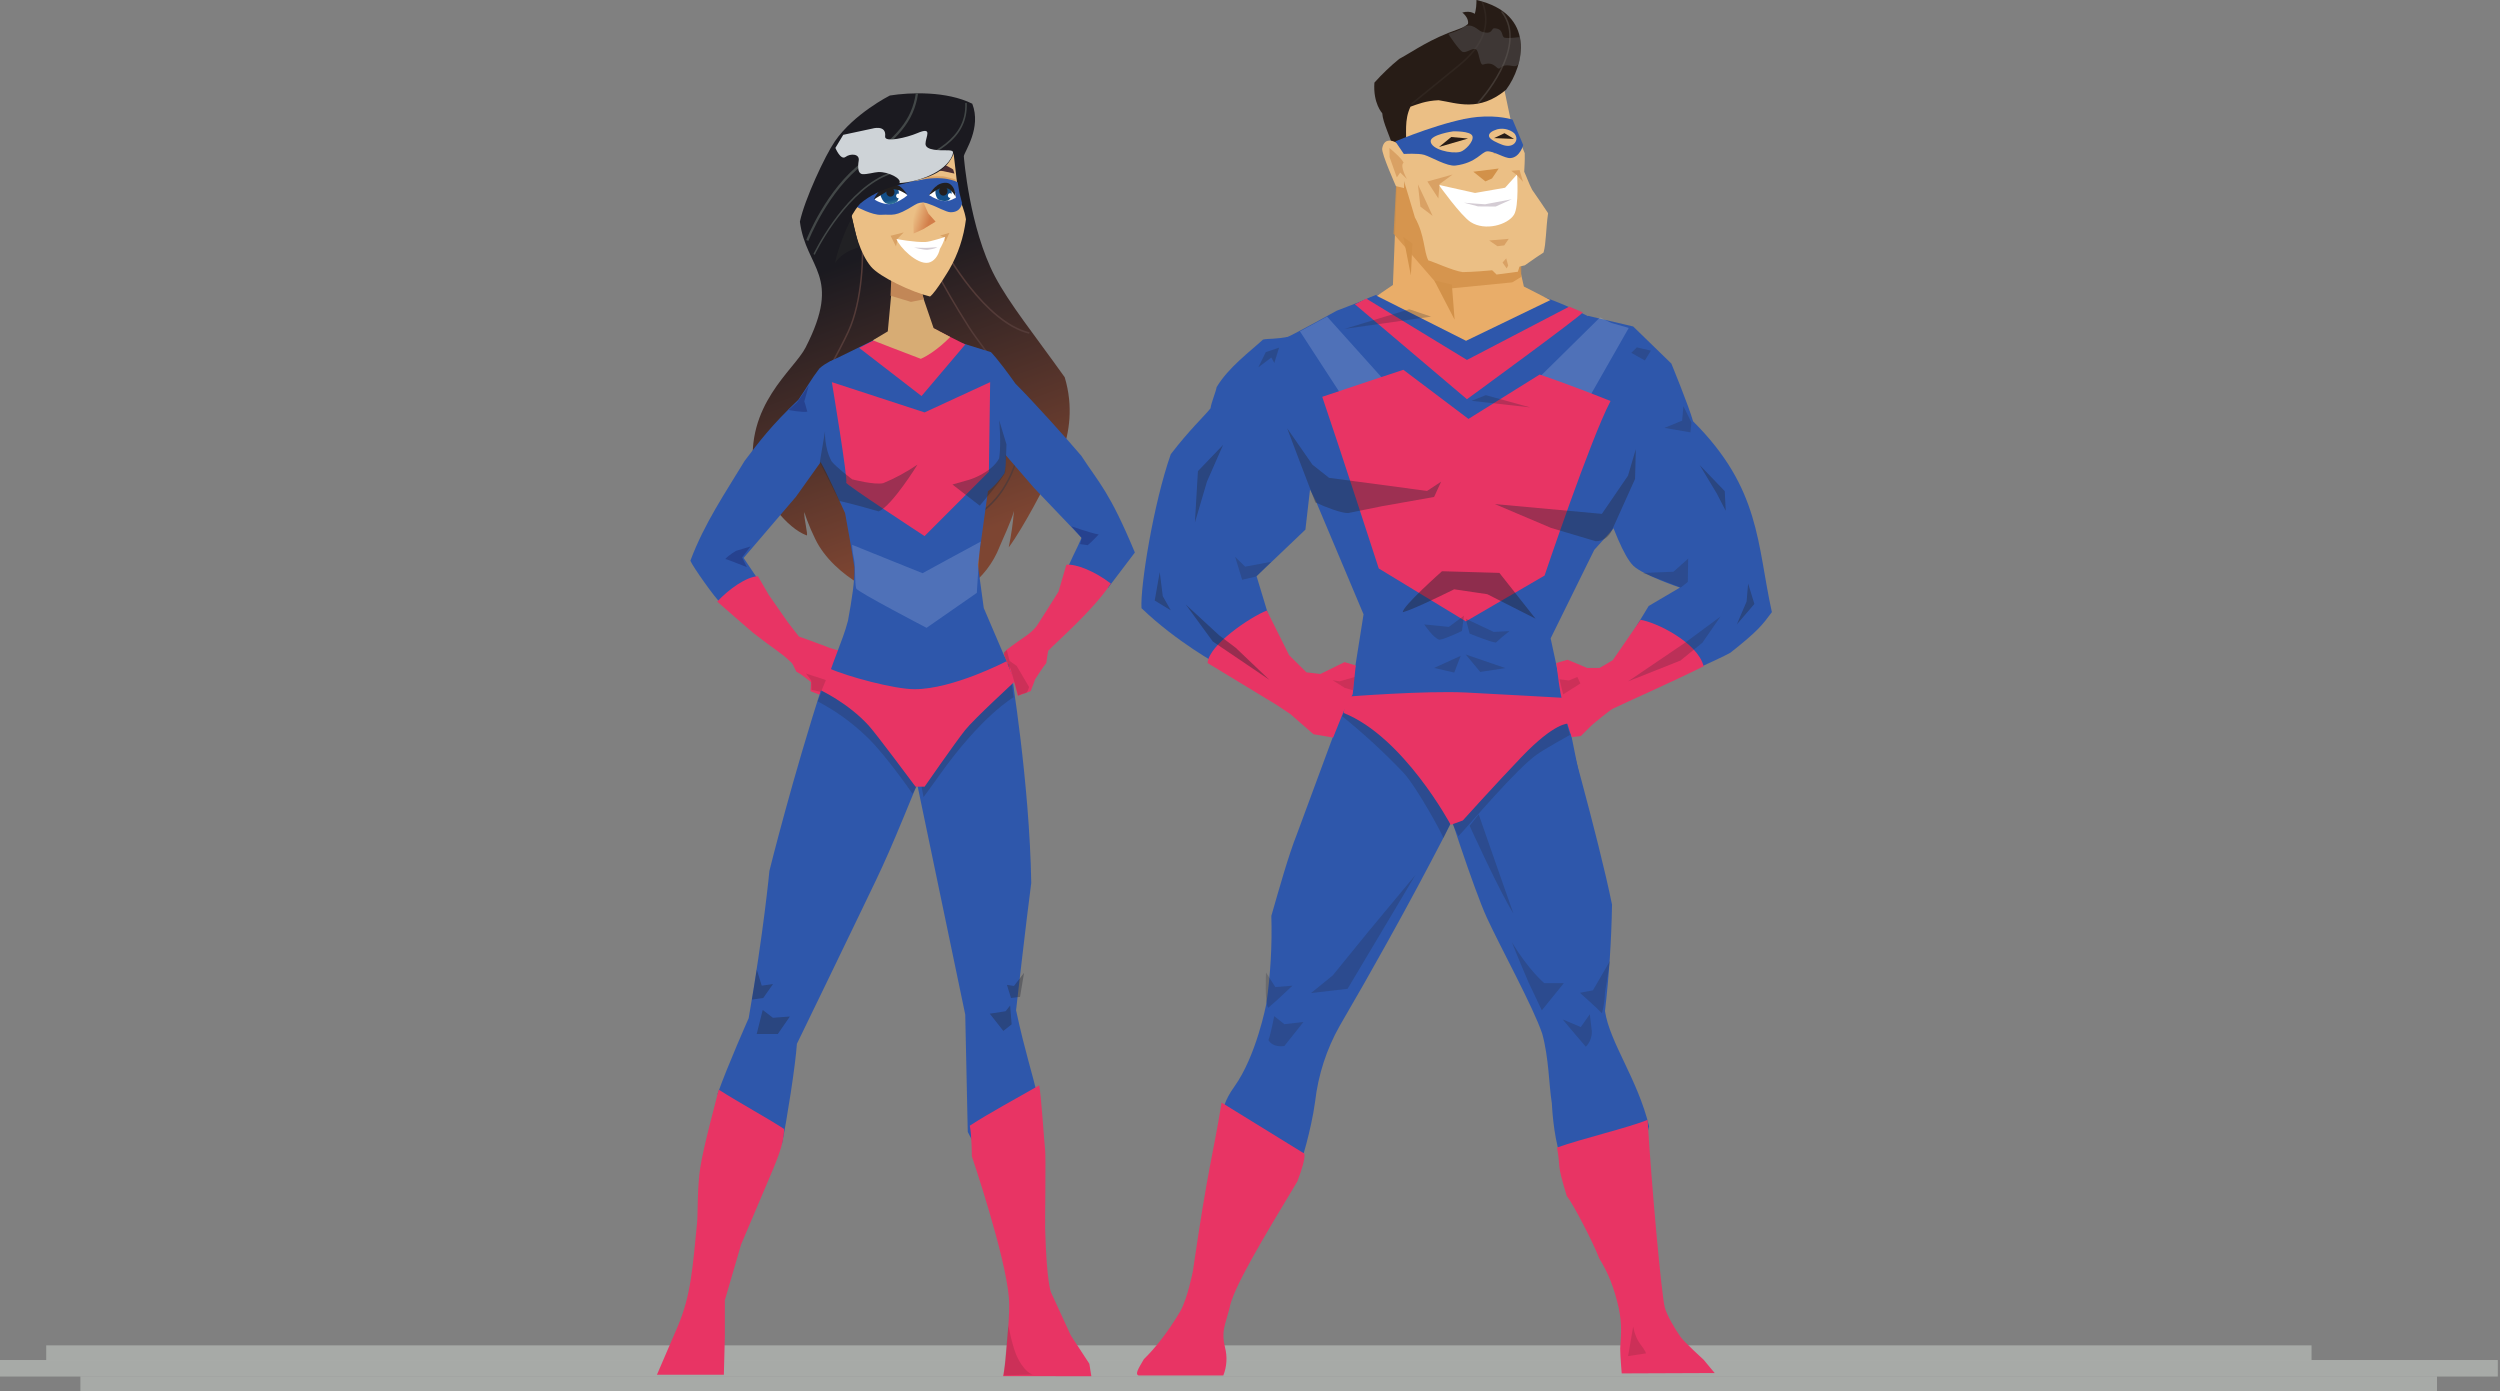 <svg width="1071" height="596" viewBox="0 0 1071 596" fill="none" xmlns="http://www.w3.org/2000/svg">
<rect x="0" y="0" width="1071" height="596" fill="#808080" stroke="none"/>
<path opacity="0.42" d="M1070.06 582.635H0V589.71H1070.06V582.635Z" fill="#DEE6DE"/>
<path opacity="0.42" d="M990.269 576.353H19.806V582.643H990.269V576.353Z" fill="#DEE6DE"/>
<path opacity="0.42" d="M1044.01 589.71H34.444V596H1044.01V589.71Z" fill="#DEE6DE"/>
<path d="M550.122 145.115C556.577 142.076 572.573 133.14 572.573 133.14L602.607 121.565L621.647 117.702C621.647 117.702 638.229 120.057 645.761 120.976C656.821 127.195 661.519 125.114 687.354 139.155L712.075 157.467C723.641 178.614 716.325 179.941 716.325 179.941L707.55 208.21L682.973 235.576L664.295 273.473C664.295 273.473 672.564 311.259 677.682 337.487C667.345 343.101 581.132 344.601 581.132 344.601L584.204 342.936L579.867 338.955L575.53 317.439L584.146 263.178L563.798 214.885L559.598 206.467C557.675 181.535 547.317 170.314 550.122 145.115Z" fill="#2E57AB"/>
<path d="M501.568 194.578C509.642 184.056 515.779 178.441 518.576 174.947C519.01 172.136 520.781 168.162 521.215 165.822C526.21 157.451 535.477 150.62 541.079 145.476C543.442 144.927 546.139 145.476 553.027 144.071C562.713 139.359 584.392 127.996 589.625 126.292C586.828 152.622 575.168 179.619 566.161 202.077L561.824 204.433L559.236 226.891L538.317 246.837L545.242 269.688C542.466 277.156 552.803 288.589 549.579 295.955L522.176 284.89C522.176 284.89 504.105 275.067 489.019 260.547C488.434 251.281 494.144 215.631 501.568 194.578Z" fill="#2E57AB"/>
<path d="M719.679 251.721C719.679 251.721 703.69 246.342 699.642 242.298C691.568 234.234 680.263 192.482 680.263 192.482V135.292L699.642 139.854L716.007 155.755C716.007 155.755 723.323 173.533 725.325 180.499C754.282 209.388 752.605 232.938 759.075 262.244C754.875 267.858 753.292 270.135 741.314 279.613C736.254 282.527 713.383 292.374 707.89 295.397C706.965 284.529 704.088 281.121 697.878 273.473L706.292 259.605L719.679 251.721Z" fill="#2E57AB"/>
<path d="M611.368 332.571L608.426 313.465L668.632 302.166C668.632 302.166 684.78 358.767 690.592 387.538C690.338 402.789 689.331 418.013 687.578 433.146C689.623 446.707 701.572 462.263 706.48 482.562C704.413 488.122 705.62 512.881 701.312 514.373C692.84 517.31 677.393 500.403 668.466 495.527C665.242 485.468 664.851 472.801 664.808 472.605C663.514 464.65 663.572 453.264 660.666 442.765C656.575 430.837 643.014 406.282 636.986 393.184C631.167 380.55 618.517 340.949 618.517 340.949L611.368 332.571ZM673.692 476.013L672.398 475.935L673.692 476.013Z" fill="#2E57AB"/>
<path d="M528.696 465.656C538.267 452.369 542.474 430.099 542.474 430.099C544.29 417.625 545.016 404.991 544.642 392.368C547.873 381.147 551.95 366.502 555.622 357.291L577.705 297.556L616.739 311.927L627.256 341.46C627.256 341.46 613.096 369.996 594.179 403.911C586.228 418.148 582.888 424.045 573.939 439.46C568.323 449.352 564.724 460.438 563.386 471.969C561.701 484.47 557.147 498.668 557.147 498.668C546.167 499.375 535.845 495.723 522.451 493.446C523.687 483.583 520.947 476.414 528.696 465.656Z" fill="#2E57AB"/>
<path d="M598.473 77.772L596.731 122.076L589.842 126.756L628.051 146.002L664.172 128.554L652.823 122.743L645.371 89.904L598.473 77.772Z" fill="#E9AD69"/>
<path opacity="0.85" d="M598.291 75.573L596.998 100.136L617.628 123.937L647.821 120.968L651.695 118.628V106.002L626.005 91.938L598.291 75.573Z" fill="#D29149"/>
<path d="M598.002 57.324C598.039 58.266 598.263 60.465 596.716 60.991C597.29 64.011 598.058 66.984 599.014 69.888C603.127 82.514 603.59 84.855 606.149 93.17C610.443 100.811 609.843 107.446 611.888 111.553C613.421 111.844 622.543 116.06 626.634 116.571C635.923 116.398 648.912 114.89 653.242 113.665C653.799 113.367 656.416 111.31 661.266 108.169C662.394 104.109 662.235 98 663.203 91.333C660.68 87.571 659.003 85.051 656.387 81.321C654.941 78.596 654.009 75.722 652.975 73.555C653.062 71.277 653.286 69.032 653.192 65.608C651.941 62.404 648.855 55.706 647.257 51.795L644.004 36.286C644.004 36.286 643.339 31.512 643.679 30.86C625.565 27.005 601.732 32.085 598.002 57.324Z" fill="#EBBF85"/>
<path d="M646.18 56.381L647.59 59.53L646.766 62.561L643.267 64.815L640.029 65.922L638.019 61.321L637.882 55.431L646.18 56.381Z" fill="#D9A164"/>
<path d="M632.526 0C632.417 3.416 632.613 9.824 624.929 12.446C612.481 16.702 605.802 21.799 599.398 25.254C595.626 28.334 592.08 31.728 588.794 35.407C588.158 44.281 592.155 48.521 592.155 48.521C592.451 52.84 595.61 58.423 597.562 65.357C599.109 64.823 602.39 64.791 602.347 63.849C602.607 56.672 601.537 51.426 604.248 45.71C607.19 44.681 610.631 43.189 616.298 42.93C624.155 44.108 633.588 48.128 645.212 38.438C652.939 28.088 658.151 5.905 632.526 0Z" fill="#271C16"/>
<path d="M592.133 63.606C592.856 59.318 595.979 60.151 597.193 60.653C598.101 60.974 598.921 61.535 599.581 62.284C600.24 63.034 600.719 63.949 600.974 64.948C601.48 66.519 602.268 68.796 601.834 70.374L601.48 80.583L598.003 79.719C598.003 79.719 591.765 65.765 592.133 63.606Z" fill="#EBBF85"/>
<g style="mix-blend-mode:overlay" opacity="0.16">
<path d="M690.324 138.377L685.431 135.99L623.599 196.989L568.525 135.645L556.902 141.958L631.564 256.747L697.755 140.482L690.324 138.377Z" fill="white"/>
</g>
<path d="M647.178 54.512L639.964 50.853L637.579 55.219L646.99 56.664L647.178 54.512Z" fill="#3D332D"/>
<path d="M616.377 79.209L631.911 82.664L644.778 80.426L649.925 74.701C649.925 74.701 650.821 88.38 648.602 91.977C645.92 96.327 636.191 99.123 630.01 95.118C625.854 92.448 616.377 79.209 616.377 79.209Z" fill="white"/>
<path d="M631.152 73.563L642.06 72.189L639.176 76.453L636.342 77.709L631.152 73.563Z" fill="#D29149"/>
<path d="M624.083 55.761L629.468 55.973L629.49 62.545L627.162 68.828L617.028 67.006L614.086 64.242L613.876 59.475L624.083 55.761Z" fill="#D9A164"/>
<path d="M622.232 60.103L627.48 59.695L628.42 61.423L616.919 64.234L622.232 60.103Z" fill="#483331"/>
<path d="M614.592 56.97L627.263 51.151L629.266 56.051L614.729 60.103L614.592 56.97Z" fill="#3D332D"/>
<path d="M638.858 59.302L642.241 58.58L646.318 60.731L638.337 60.826L638.858 59.302Z" fill="#483331"/>
<path d="M601.306 69.691C600.503 67.704 595.234 63.409 595.234 63.409L595.306 67.335L598.4 76.013L599.846 73.908L602.737 76.711C602.737 76.711 599.52 71.058 601.306 69.691Z" fill="#D9A164"/>
<path d="M637.961 103.018L646.354 102.311L644.416 105.122L641.511 105.475L637.961 103.018Z" fill="#D9A164"/>
<path d="M672.246 131.357L628.442 154.193L585.317 127.926L580.445 130.352L628.442 171.028C628.442 171.028 677.841 134.985 678.058 133.815L672.246 131.357Z" fill="#E83464"/>
<path d="M590.659 243.531L627.972 266.201L661.693 246.57C661.693 246.57 681.34 188.163 689.956 171.79C671.545 164.424 659.596 160.451 659.596 160.451L629.092 179.462L601.205 158.417C601.205 158.417 576.448 166.6 566.443 169.992C573.332 190.094 590.659 243.531 590.659 243.531Z" fill="#E83464"/>
<g style="mix-blend-mode:overlay" opacity="0.39">
<path d="M700.784 192.427L697.444 203.773L686.248 220.146L640.397 215.945L664.454 226.153L683.667 231.87C685.107 231.868 686.517 231.425 687.736 230.591C688.954 229.758 689.932 228.568 690.556 227.158L700.459 205.171L700.784 192.427Z" fill="#262935"/>
</g>
<g style="mix-blend-mode:overlay" opacity="0.39">
<path d="M551.423 183.482L562.265 199.093L569.371 204.708L611.354 210.322L617.375 206.349L614.368 212.898L591.96 216.871L577.553 219.793C574.662 219.871 568.026 217.343 563.501 215.23L556.613 197.224L551.423 183.482Z" fill="#262935"/>
</g>
<g style="mix-blend-mode:overlay" opacity="0.23">
<path d="M618.314 359.159C619.175 359.513 606.922 337.039 601.197 330.977C592.949 322.327 584.194 314.266 574.987 306.846L578.818 298.734L621.647 330.066L625.03 345.088L618.314 359.159Z" fill="#212430"/>
</g>
<g style="mix-blend-mode:overlay" opacity="0.23">
<path d="M624.77 358.225C630.733 351.943 649.347 329.705 658.353 323.258C661.606 320.902 672.564 314.84 672.564 314.84L668.69 301.153L633.719 333.812L620.845 350.113L624.77 358.225Z" fill="#212430"/>
</g>
<path d="M597.742 60.567C597.742 60.567 619.609 51.364 632.894 50.107C642.031 49.251 647.995 51.254 647.995 51.254L652.541 62.129C652.541 62.129 651.161 67.445 647.055 67.728C644.597 67.893 640.058 64.697 637.123 64.838C634.738 64.956 632.461 69.817 623.512 70.924C619.898 71.372 613.182 67.265 610.132 66.338C607.624 65.577 601.407 65.961 601.407 65.961L597.742 60.567Z" fill="#2E57AB"/>
<path d="M612.9 60.464C612.9 57.653 622.485 56.271 622.485 56.271C622.485 56.271 630.126 56.02 630.805 58.336C631.485 60.653 627.538 64.556 625.565 65.058C621.755 66.048 612.908 63.959 612.9 60.464Z" fill="#EBBF85"/>
<path d="M637.939 58.541C638.344 59.907 641.821 61.344 643.447 61.972C647.871 63.661 650.069 60.873 649.584 58.831C649.194 57.166 648.204 56.586 647.177 56.059C645.369 55.156 643.337 54.924 641.395 55.4C639.306 56.044 637.498 57.072 637.939 58.541Z" fill="#EBBF85"/>
<path d="M616.486 62.962L621.705 58.698L628.919 59.342L616.486 62.962Z" fill="#271C16"/>
<path d="M640.058 59.161L644.525 57.057L648.616 59.514L640.058 59.161Z" fill="#271C16"/>
<path d="M627.184 86.833C627.423 86.927 636.234 87.509 636.234 87.509L647.67 85.349L640.745 88.49L633.213 88.427L627.184 86.833Z" fill="#D4CCD4"/>
<path d="M647.402 73.17L650.98 72.848L652.491 77.929L649.657 74.858L647.402 73.17Z" fill="#D9A164"/>
<path d="M616.189 85.019L611.476 77.756L622.297 74.764L616.688 78.871L616.189 85.019Z" fill="#D9A164"/>
<g style="mix-blend-mode:overlay" opacity="0.23">
<path d="M723.214 239.314L723.055 249.31L720.041 251.705L703.842 245.455L716.918 244.929L723.214 239.314Z" fill="#212430"/>
</g>
<g style="mix-blend-mode:overlay" opacity="0.23">
<path d="M544.628 240.657L538.173 246.97L532.144 248.376L529.13 238.552L533.431 242.761L544.628 240.657Z" fill="#212430"/>
</g>
<g style="mix-blend-mode:overlay" opacity="0.25">
<path d="M613.096 135.645L575.956 140.906L603.728 132.488L613.096 135.645Z" fill="#212430"/>
</g>
<g style="mix-blend-mode:overlay" opacity="0.23">
<path d="M721.168 173.997L720.633 180.2L713.058 183.31L724.182 185.226L724.616 181.017L721.168 173.997Z" fill="#212430"/>
</g>
<g style="mix-blend-mode:overlay" opacity="0.25">
<path d="M655.57 174.539L636.516 169.277L630.386 171.727L655.57 174.539Z" fill="#212430"/>
</g>
<path d="M601.198 101.533L604.421 118.024L605.072 104.344L601.198 101.533Z" fill="#D29149"/>
<path d="M614.433 120.128L623.158 136.972L621.979 121.911L614.433 120.128Z" fill="#D29149"/>
<path d="M666.702 284.042L671.545 282.636L679.944 286.147H685.257L690.91 282.817L702.815 265.542C709.27 266.476 727.255 275.129 729.835 285.424C716.932 291.887 696.823 300.752 691.04 303.571C689.291 304.412 681.997 310.592 681.997 310.592L677.255 315.303L673.381 315.774C670.851 309.492 669.998 303.249 669.456 301.098C667.909 294.941 667.562 290.12 666.702 284.042Z" fill="#E83464"/>
<path d="M580.799 285.094L579.505 297.376L575.631 304.741L571.113 315.971L562.713 314.565L552.81 305.927L547.194 302.166L517.34 284.042C517.788 276.276 535.599 264.348 542.705 261.545L552.254 280.666L559.677 288.031L565.655 288.73L575.992 283.642L580.799 285.094Z" fill="#E83464"/>
<g style="mix-blend-mode:overlay" opacity="0.23">
<path d="M737.064 264.12L722.209 275.106L697.488 291.879L719.882 282.99L729.307 275.341L737.064 264.12Z" fill="#212430"/>
</g>
<g style="mix-blend-mode:overlay" opacity="0.35">
<path d="M496.833 245.101L494.679 257.265L501.568 261.474L498.127 255.388L496.833 245.101Z" fill="#212430"/>
</g>
<g style="mix-blend-mode:overlay" opacity="0.35">
<path d="M748.897 249.962L751.571 258.741L744.054 267.505L748.253 257.681L748.897 249.962Z" fill="#212430"/>
</g>
<g style="mix-blend-mode:overlay" opacity="0.45">
<path d="M657.833 265.055L642.335 245.424L617.758 244.717C617.758 244.717 600.352 260.139 600.995 262.275C606.164 260.869 622.955 252.452 622.955 252.452L637.166 254.556L657.833 265.055Z" fill="#212430"/>
</g>
<g style="mix-blend-mode:overlay" opacity="0.23">
<path d="M646.679 270.363L639.899 270.709L627.95 265.094L629.562 271.415C629.562 271.415 638.959 275.271 640.867 275.271C642.711 273.508 644.652 271.869 646.679 270.363Z" fill="#212430"/>
</g>
<g style="mix-blend-mode:overlay" opacity="0.23">
<path d="M610.146 267.505L620.693 268.557L627.155 263.767L626.295 270.316C626.295 270.316 618.539 274.054 616.587 274.054C614.021 273.355 610.146 267.505 610.146 267.505Z" fill="#212430"/>
</g>
<g style="mix-blend-mode:overlay" opacity="0.23">
<path d="M669.456 436.719L677.205 439.994L681.086 434.497L681.947 441.87C681.963 443.098 681.741 444.316 681.295 445.444C680.849 446.573 680.189 447.586 679.359 448.419C677.747 446.66 669.456 436.719 669.456 436.719Z" fill="#212430"/>
</g>
<g style="mix-blend-mode:overlay" opacity="0.23">
<path d="M545.878 435.313L550.216 438.761L558.398 437.818L550.216 448.113C550.216 448.113 545.481 449.047 543.392 445.608C544.375 443.15 545.878 435.313 545.878 435.313Z" fill="#212430"/>
</g>
<g style="mix-blend-mode:overlay" opacity="0.23">
<path d="M676.822 425.309L682.416 424.257L689.739 411.623L687.57 425.192C687.498 428.203 687.065 431.191 686.284 434.081C684.679 432.322 676.822 425.309 676.822 425.309Z" fill="#212430"/>
</g>
<g style="mix-blend-mode:overlay" opacity="0.23">
<path d="M542.365 416.656L546.355 422.851L553.67 422.27C553.67 422.27 547.215 428.466 543.334 431.741C541.722 429.99 542.365 416.656 542.365 416.656Z" fill="#212430"/>
</g>
<g style="mix-blend-mode:overlay" opacity="0.4">
<path d="M507.979 258.969L519.559 274.823L543.804 291.243L529.39 277.517L522.234 272.114L507.979 258.969Z" fill="#212430"/>
</g>
<g style="mix-blend-mode:overlay" opacity="0.25">
<path d="M539.033 157.396L544.628 153.187L545.922 155.52L547.968 148.916L542.264 150.847L539.033 157.396Z" fill="#212430"/>
</g>
<g style="mix-blend-mode:overlay" opacity="0.23">
<path d="M627.907 280.375L644.915 286.217L634.152 287.858L627.907 280.375Z" fill="#212430"/>
</g>
<g style="mix-blend-mode:overlay" opacity="0.23">
<path d="M614.382 286.147L625.752 280.956L622.998 288.133L614.382 286.147Z" fill="#212430"/>
</g>
<g style="mix-blend-mode:overlay" opacity="0.23">
<path d="M585.584 399.859L570.946 417.865L561.636 425.427L577.3 423.598L606.366 374.833L585.584 399.859Z" fill="#212430"/>
</g>
<g style="mix-blend-mode:overlay" opacity="0.23">
<path d="M647.669 403.621C655.1 415.902 661.555 421.163 661.555 421.163H669.955L660.507 432.832L654.804 420.786C654.804 420.786 650.286 410.264 647.669 403.621Z" fill="#212430"/>
</g>
<path d="M669.767 298.954C669.767 298.954 637 297.109 627.95 296.669C610.291 295.821 577.243 298.428 577.243 298.428C576.518 300.71 575.979 303.056 575.631 305.44C601.357 315.672 621.488 353.364 621.488 353.364L626.656 351.495C626.656 351.495 640.181 336.481 651.804 324.318C666.109 309.351 671.87 309.979 671.87 309.979L669.767 298.954Z" fill="#E83464"/>
<path d="M626.439 5.371C626.439 5.371 630.95 8.606 627.885 12.58C624.82 16.553 635.048 11.975 635.048 11.975C635.048 11.975 634.195 3.267 626.439 5.371Z" fill="#271C16"/>
<path opacity="0.52" d="M620.411 14.488C620.411 14.488 625.818 13.043 627.09 11.449C630.877 9.682 633.104 13.02 634.709 13.546C639.653 15.116 638.742 12.077 640.144 12.117C644.445 12.242 643 15.839 644.604 16.161C646.346 16.522 651.197 15.894 651.197 15.894C651.197 15.894 652.23 26.416 649.91 28.057C648.363 29.149 645.349 26.644 642.624 29.141C641.214 30.436 640.592 25.929 635.395 27.657C633.733 28.206 633.776 21.532 632.106 21.021C630.624 20.566 628.08 22.788 626.613 22.254C625.145 21.72 620.411 14.488 620.411 14.488Z" fill="#535251"/>
<g opacity="0.36">
<path opacity="0.36" d="M604.942 44.807L604.559 44.25L624.705 27.83C635.179 19.302 638.439 10.484 634.68 0.88L635.272 0.605C639.169 10.555 635.836 19.64 625.095 28.388L604.942 44.807Z" fill="#6B6460"/>
</g>
<g opacity="0.63">
<path opacity="0.63" d="M633.328 44.312C633.242 44.309 633.16 44.273 633.097 44.21C633.038 44.142 633.006 44.052 633.006 43.959C633.006 43.865 633.038 43.776 633.097 43.707C633.314 43.48 654.623 20.44 643.217 5.355C643.189 5.321 643.168 5.28 643.155 5.237C643.143 5.193 643.138 5.147 643.142 5.102C643.146 5.056 643.159 5.012 643.179 4.972C643.199 4.932 643.227 4.897 643.26 4.869C643.326 4.81 643.411 4.782 643.497 4.79C643.582 4.799 643.66 4.844 643.715 4.916C655.519 20.487 633.791 43.974 633.596 44.178C633.564 44.222 633.523 44.258 633.477 44.281C633.43 44.304 633.379 44.315 633.328 44.312Z" fill="#6B6460"/>
</g>
<path d="M607.421 78.95L610.508 85.475L613.739 92.487L608.498 88.529L607.421 78.95Z" fill="#D9A164"/>
<path d="M637.34 113.854L641.12 117.615L650.25 116.414L651.826 111.459L637.34 113.854Z" fill="#EBBF85"/>
<path d="M643.694 112.48L645.262 110.658L646.101 113.736L645.472 114.993L643.694 112.48Z" fill="#D9A164"/>
<path d="M705.829 479.728C707.441 506.74 711.721 554.327 713.202 560.145C714.012 563.286 717.539 569.356 719.99 572.772C721.71 575.128 729.835 582.517 729.835 582.517L734.57 588.21L694.741 588.367C694.741 588.367 694.098 580.939 694.098 577.609C694.257 573.047 695.117 568.563 693.505 560.491C691.394 551.296 688.987 545.406 685.113 539.093C682.655 532.599 673.807 515.409 671.22 512.433C666.593 497.231 668.762 501.306 667.027 491.616C677.357 487.871 698.081 483.002 705.829 479.728Z" fill="#E83464"/>
<g style="mix-blend-mode:overlay" opacity="0.23">
<path d="M707.246 150.211L701.218 148.813L698.847 151.154L704.658 154.42L707.246 150.211Z" fill="#212430"/>
</g>
<path d="M505.55 561.896C508.782 556.282 511.044 544.472 511.044 544.472C517.665 498.974 519.487 495.864 523.332 472.362C528.71 475.628 558.369 493.956 558.369 493.956C558.369 493.956 560.581 493.462 555.788 506.112C541.151 530.455 527.959 552.246 526.672 560.671C524.785 567.864 523.123 570.44 524.785 577.217C525.842 581.201 525.586 585.461 524.063 589.263H487.79C486.063 588.713 487.79 586.122 490.053 582.242C494.426 578.033 500.064 571.131 505.55 561.896Z" fill="#E83464"/>
<path opacity="0.23" d="M570.896 291.408L576.064 294.682L579.556 295.719L580.365 290.002L573.91 291.879L570.896 291.408Z" fill="#6E2430"/>
<path opacity="0.23" d="M668.046 290.984L669.658 297.47L677.039 292.813L675.745 290.002L672.087 291.526L668.046 290.984Z" fill="#6E2430"/>
<g style="mix-blend-mode:overlay" opacity="0.35">
<path d="M523.962 190.605L513.198 201.834L511.905 223.813L517.073 206.278L523.962 190.605Z" fill="#212430"/>
</g>
<g style="mix-blend-mode:overlay" opacity="0.35">
<path d="M728.115 199.188L738.878 210.409L739.304 218.827L735.43 211.343L728.115 199.188Z" fill="#212430"/>
</g>
<path opacity="0.23" d="M699.642 568.328L697.473 580.954L705.114 579.792C705.114 579.792 705.41 579.329 702.533 575.575C700.394 572.772 699.642 568.328 699.642 568.328Z" fill="#6E2430"/>
<g style="mix-blend-mode:overlay" opacity="0.23">
<path d="M629.598 353.78C629.598 353.78 642.515 382.199 648.334 391.316C644.453 380.44 633.473 348.873 633.473 348.873L629.598 353.78Z" fill="#212430"/>
</g>
<path d="M357.642 60.566C353.442 66.691 344.667 85.498 342.679 94.945C345.267 115.299 361.032 117.788 345.101 148.9C340.106 158.66 318.941 173.455 322.924 202.454C327.774 213.691 336.918 226.082 345.534 229.357C346.431 229.695 344.19 221.709 344.623 219.376C345.484 222.879 348.961 230.841 350.862 233.872C360.714 249.836 383.064 258.827 393.061 258.663C409.571 258.403 422.698 248.305 428.206 234.265C429.16 231.838 433.158 223.507 434.394 218.905C433.95 224.151 433.195 229.36 432.131 234.5C438.637 225.8 448.388 206.506 448.388 206.506C448.388 206.506 463.785 187.047 456.115 161.605C443.104 143.356 432.377 130.101 426.189 118.338C415.282 97.599 412.896 67.296 412.903 66.888C413.236 64.815 420.537 54.779 416.518 44.429C405.567 38.98 389.931 39.514 381.214 40.919C381.221 40.919 365.803 48.686 357.642 60.566Z" fill="url(#paint0_linear)"/>
<path d="M337.627 211.814C335.559 193.565 345.918 174.421 355.054 157.53C358.054 151.994 360.88 146.764 363.172 141.825C369.106 128.915 369.815 109.276 368.839 99.217L369.482 99.146C370.465 109.284 369.75 129.096 363.743 142.139C361.452 147.125 358.618 152.347 355.611 157.915C346.525 174.703 336.224 193.738 338.263 211.752L337.627 211.814Z" fill="#543B38"/>
<path d="M413.468 223.797L413.222 223.153C425.163 217.892 432.977 207.448 436.447 192.01C440.263 175.049 430.122 161.385 421.166 149.285C418.853 146.144 416.67 143.215 414.855 140.372C402.459 120.929 397.341 109.244 397.29 109.15L397.876 108.852C397.926 108.97 403.022 120.631 415.39 140.026C417.19 142.845 419.373 145.79 421.679 148.9C430.722 161.103 440.972 174.931 437.076 192.23C433.563 207.841 425.619 218.481 413.468 223.797Z" fill="#543B38"/>
<path d="M318.565 239.023L340.973 212.827L360.996 184.754L369.034 172.669L367.422 151.381C367.422 151.381 356.42 152.787 351.014 157.875C347.435 162.54 345.758 165.845 342.05 171.224C330.21 182.454 325.042 189.466 319.013 197.421C310.831 210.982 301.788 224.08 295.759 240.217C296.778 242.793 306.761 256.825 308.677 258.231C314.004 256.566 321.478 253.519 326.748 251.211L318.565 239.023Z" fill="#2E57AB"/>
<path d="M354.093 277.022C348.599 274.917 342.253 272.695 342.253 272.695L337.46 266.5L329.386 254.925L324.702 246.853C319.772 247.041 312.11 252.467 307.267 257.728C312.11 261.937 317.871 267.089 322.606 271.078C331.54 278.098 333.991 279.103 338.443 283.312C339.932 284.482 339.889 285.471 341.176 287.756C343.735 289.154 344.544 290.026 347.313 292.13C347.587 292.201 347.204 295.051 347.204 296.104C349.373 297.038 353.442 298.459 353.442 298.459C353.442 298.459 356.833 290.018 361.509 279.731C360.881 278.82 356.016 277.98 354.093 277.022Z" fill="#E83464"/>
<path d="M357.808 172.316L348.896 185.665C348.896 185.665 350.19 192.442 351.476 197.821C354.678 203.231 360.534 216.73 362.03 219.808C363.237 226.781 364.394 232.262 366.013 242.965C366.172 249.106 365.015 256.362 363.266 265.942C360.974 274.831 356.283 284.003 353.204 295.585C353.204 302.896 356.883 314.259 354.44 321.852C351.845 329.916 435.023 317.761 435.023 317.761L433.881 289.547L421.448 260.492L418.896 241.858L423.233 210.401C423.233 210.401 425.922 208.877 430.339 202.682C431.951 194.044 429.471 183.969 429.471 183.969L424.715 155.857L416.142 148.609C413.583 147.204 398.794 143.693 388.088 138.786C379.949 142.995 355.004 155.158 355.004 155.158L357.808 172.316Z" fill="#2E57AB"/>
<path d="M341.392 447.179C348.707 432.212 359.261 410.272 367.653 392.918C380.57 366.219 379.681 368.237 397.796 324.153L381.807 308.558L352.64 292.735C339.585 332.822 329.617 373.074 329.617 373.074C329.617 373.074 327.196 398.988 320.733 436.185C320.733 436.185 311.691 456.531 307.39 468.695C314.705 481.793 326.025 490.847 334.945 490.211C337.084 479.916 340.821 456.178 341.392 447.179Z" fill="#2E57AB"/>
<path d="M299.981 500.27C298.687 508.46 298.983 520.349 298.644 523.725C296.75 542.571 296.106 554.766 290.295 568.328L281.433 588.941H310.101L310.527 572.568V557.02L317.466 533.188L327.933 508.546C332.668 497.435 335.885 490.368 335.885 483.638C328.136 478.612 317.264 472.762 307.896 466.802C307.043 470.564 301.427 490.784 299.981 500.27Z" fill="#E83464"/>
<path d="M418.036 491.498C418.716 490.634 421.195 499.351 421.911 498.518C424.484 495.448 443.227 475.361 444.319 469.048C442.396 460.088 439.201 451.034 435.283 432.793C435.283 432.793 439.693 394.048 441.789 378.225C441.066 335.186 433.151 287.505 433.151 287.505L410.858 306.39L390.048 322.166L413.511 434.662L414.588 484.918L418.036 491.498Z" fill="#2E57AB"/>
<path d="M447.745 492.786C448.077 495.307 447.651 523.066 447.745 526.466C448.388 550.322 450.333 553.832 450.333 553.832L458.725 572.074L466.676 584.229L467.536 589.569L429.732 589.522C430.311 586.543 430.714 583.527 430.939 580.491C431.329 575.348 432.739 562.564 432.233 556.149C430.787 537.86 416.33 495.346 416.33 495.346C416.33 495.346 416.33 486.457 415.463 482.24C424.079 476.634 435.919 470.312 445.179 464.965C446.032 468.695 447.376 489.999 447.745 492.786Z" fill="#E83464"/>
<path d="M463.25 195.285C457.908 188.901 441.933 171.193 435.059 164.409C427.259 153.415 424.505 150.847 424.505 150.847L408.09 145.767L416.764 178.677L443.032 209.082L463.344 230.362C461.356 235.199 458.082 240.861 456.838 245.023C460.171 248.603 469.958 249.97 474.656 251.886L486.179 236.683C475.199 210.369 470.999 207.213 463.25 195.285Z" fill="#2E57AB"/>
<path d="M438.81 272.931C442.858 270.245 444.304 267.905 444.304 267.905L448.641 261.121L453.484 253.402L456.824 241.945C460.915 241.474 469.112 244.748 475.878 250.009C468.057 261.788 452.747 274.808 449.075 278.781C448.641 280.65 448.641 281.584 448.214 284.16C447.116 285.212 443.473 290.984 443.473 290.984C443.473 290.984 441.875 295.358 441.535 296.072C440.972 296.347 436.049 298.075 436.049 298.075C434.557 291.959 432.556 286.003 430.071 280.281C430.396 279.229 430.794 278.671 432.167 277.65C434.285 276.072 437.553 273.771 438.81 272.931Z" fill="#E83464"/>
<path d="M368.087 149.049L394.782 169.67L413.511 147.573L391.876 136.697L368.087 149.049Z" fill="#E83464"/>
<path d="M383.108 112.119L380.332 141.958L373.921 145.798C373.921 145.798 387.72 151.201 394.478 153.721C400.984 150.839 407.07 144.361 407.07 144.361L399.95 140.561L391.009 114.404L383.108 112.119Z" fill="#D7AC74"/>
<path d="M440.892 143.003C421.607 138.464 404.685 107.713 404.519 107.407L405.075 107.046C405.241 107.352 422.019 137.844 441.029 142.319L440.892 143.003Z" fill="#543B38"/>
<path d="M382.074 111.93C382.031 114.804 381.518 126.693 381.518 126.693L390.264 129.331L395.772 128.248L392.679 115.527L382.074 111.93Z" fill="#C28757"/>
<path d="M363.136 76.704L408.408 64.634L410.641 83.951C411.971 87.556 413.171 90.076 413.815 93.932C412.884 101.573 410.448 108.907 406.673 115.432C406.673 115.432 400.89 125.224 398.425 127.031C390.835 125.193 376.885 118.73 373.126 114.215C363.852 103.041 363.136 76.704 363.136 76.704Z" fill="#EBBF85"/>
<path d="M370.473 86.598L376.711 81.313C376.711 81.313 384.72 74.96 387.597 76.601C390.691 78.407 390.799 83.81 390.799 83.81C390.799 83.81 385.052 88.726 381.077 89.307C378.619 89.731 370.473 86.598 370.473 86.598Z" fill="#D9A164"/>
<path d="M395.527 76.633C396.799 75.259 402.509 75.581 403.608 75.534C404.707 75.487 409.253 76.814 409.319 76.822C409.702 77.662 409.644 83.889 408.921 85.279C407.598 86.849 404.721 89.064 402.517 88.757C399.762 88.388 396.878 85.758 396.105 84.831C395.664 82.758 395.635 78.793 395.527 76.633Z" fill="#D9A164"/>
<path d="M399.95 72.848L402.625 69.801C404.615 70.513 406.53 71.456 408.335 72.612L408.87 74.364L404.07 73.311L399.95 72.848Z" fill="#4B2D32"/>
<path d="M363.114 82.789C363.114 82.789 379.219 78.643 392.845 77.403C404.468 74.599 410.287 78.109 410.287 78.109L411.01 82.546L412.145 86.998C412.145 86.998 411.819 90.972 407.244 90.924C405.393 90.924 401.418 88.569 398.526 87.595C397.471 87.226 394.97 85.844 391.905 87.768C383.108 93.264 382.768 91.694 377.448 92.024C373.747 92.267 367.054 88.647 367.054 88.647L363.663 88.475L363.114 82.789Z" fill="#2E57AB"/>
<g style="mix-blend-mode:overlay" opacity="0.35">
<path d="M326.748 432.675L331.121 436.02L338.378 435.478L333.21 442.97H324.167L326.748 432.675Z" fill="#212430"/>
</g>
<g style="mix-blend-mode:overlay" opacity="0.35">
<path d="M324.211 415.415L326.321 422.27L331.164 421.564L326.965 427.532L322.122 428.23L324.211 415.415Z" fill="#212430"/>
</g>
<g style="mix-blend-mode:overlay" opacity="0.35">
<path d="M431.38 421.917L434.394 422.388L438.702 416.774L436.982 427.06L433.107 427.532L431.38 421.917Z" fill="#212430"/>
</g>
<g style="mix-blend-mode:overlay" opacity="0.35">
<path d="M424.021 434.269L430.801 433.217L432.738 430.759L433.382 438.832L429.833 441.635L424.021 434.269Z" fill="#212430"/>
</g>
<path d="M356.363 163.71C356.363 163.71 363.468 206.396 362.493 206.742C361.517 207.087 396.083 229.663 396.083 229.663L423.638 202.069L424.18 163.71L396.076 176.682L356.363 163.71Z" fill="#E83464"/>
<path d="M315.341 235.977C315.775 235.749 312.327 237.618 310.708 239.487C311.359 239.487 319.968 242.997 319.968 242.997L317.922 238.788L321.58 234.076L315.341 235.977Z" fill="#26428F"/>
<path d="M465.83 233.526C465.664 234.013 468.411 231.422 470.673 228.964C466.799 228.257 458.97 225.454 458.97 225.454L463.409 230.456L462.686 233.087L465.83 233.526Z" fill="#26428F"/>
<g style="mix-blend-mode:overlay" opacity="0.39">
<path d="M378.424 206.977C374.535 207.865 365.073 205.344 365.073 205.344C365.073 205.344 358.228 200.169 356.247 197.625C353.016 191.657 353.45 184.762 353.45 184.762L351.187 198.112L359.58 214.602C359.58 214.602 365.76 215.945 376.429 219.086C382.212 216.628 393.054 199.046 393.054 199.046C388.42 202.188 383.521 204.844 378.424 206.977Z" fill="#262935"/>
</g>
<g style="mix-blend-mode:overlay" opacity="0.39">
<path d="M431.17 190.369L428.047 180.02C428.047 180.02 429.016 189.67 428.047 196.337C424.816 202.533 415.448 205.454 415.448 205.454L408.025 207.558L419.699 216.605C419.699 216.605 429.32 205.611 430.628 202.297C430.953 198.795 431.17 190.369 431.17 190.369Z" fill="#262935"/>
</g>
<path d="M395.591 86.7L397.688 91.435L400.81 94.945L395.425 98.22L391.392 100.034L391.175 92.778L392.223 88.812L395.591 86.7Z" fill="url(#paint1_linear)"/>
<path d="M383.838 105.562L381.518 101.007L387.156 99.562L384.597 102.162L383.838 105.562Z" fill="#D9A164"/>
<path d="M402.747 100.913L406.73 99.743L405.01 103.599L404.366 101.612L402.747 100.913Z" fill="#D9A164"/>
<path d="M384.062 102.389C384.062 102.389 392.014 103.889 396.51 103.669C398.591 103.575 404.902 101.494 404.902 101.494C404.368 103.315 403.607 105.049 402.639 106.645C401.996 109.684 400.037 112.087 397.731 112.535C392.823 113.501 385.233 105.758 384.062 102.389Z" fill="white"/>
<path d="M391.573 106.049C391.573 106.049 396.387 106.253 397.428 106.166C400.08 105.939 401.519 105.923 401.519 105.923C401.519 105.923 400.521 106.661 397.428 107.007C395.917 107.171 391.573 106.049 391.573 106.049Z" fill="#D4CCD4"/>
<g style="mix-blend-mode:overlay" opacity="0.24">
<path d="M395.642 341.46C395.642 341.46 398.931 337.062 402.104 332.579C420.616 306.375 434.235 298.703 434.235 298.703L432.298 284.317L392.201 323.689L395.642 341.46Z" fill="#212430"/>
</g>
<path d="M388.703 83.708C386.745 85.355 384.507 86.566 382.118 87.273C379.544 88.058 375.656 86.229 374.716 85.546C375.439 83.724 376.682 82.821 378.901 81.242C381.12 79.664 385.277 79.185 388.703 83.708Z" fill="white"/>
<path d="M379.978 87.273C381.836 87.847 384.069 86.983 384.568 85.93C385.074 85.373 386.014 80.85 383.188 79.648C380.947 79.978 377.752 79.97 377.181 83.001C376.906 82.672 377.701 86.614 379.978 87.273Z" fill="url(#paint2_linear)"/>
<path d="M374.311 85.436C375.065 83.881 376.041 82.466 377.202 81.242C377.709 80.794 378.251 80.394 378.821 80.049C379.002 79.939 379.082 79.892 379.277 79.79C379.472 79.688 379.609 79.617 379.768 79.546C380.1 79.4 380.441 79.276 380.787 79.177C382.189 78.777 383.675 78.904 385.002 79.538C386.281 80.151 387.893 82.138 388.616 83.308C387.452 82.687 385.529 81.486 384.394 81.297C383.393 81.002 382.338 81.002 381.337 81.297C381.084 81.4 380.838 81.509 380.614 81.635L380.253 81.831C380.126 81.9 380.003 81.976 379.884 82.059C379.378 82.389 378.85 82.727 378.294 83.033C377.173 83.669 375.532 84.808 374.311 85.436Z" fill="#221F1F"/>
<path d="M383.209 82.342C383.209 82.719 383.106 83.089 382.913 83.403C382.719 83.717 382.444 83.961 382.123 84.105C381.802 84.25 381.448 84.287 381.107 84.213C380.766 84.138 380.453 83.956 380.208 83.688C379.963 83.421 379.796 83.08 379.729 82.709C379.662 82.338 379.698 81.955 379.832 81.606C379.966 81.257 380.192 80.96 380.482 80.751C380.772 80.543 381.112 80.432 381.46 80.434C381.69 80.434 381.918 80.483 382.131 80.579C382.344 80.675 382.537 80.816 382.699 80.993C382.862 81.17 382.991 81.381 383.078 81.612C383.165 81.844 383.21 82.091 383.209 82.342Z" fill="#221F1F"/>
<path d="M385.725 83.912C385.725 84.108 385.671 84.299 385.571 84.462C385.471 84.625 385.329 84.751 385.162 84.826C384.996 84.901 384.813 84.921 384.636 84.883C384.46 84.844 384.297 84.75 384.17 84.612C384.042 84.474 383.956 84.297 383.921 84.105C383.885 83.913 383.903 83.714 383.972 83.534C384.041 83.353 384.158 83.198 384.308 83.09C384.458 82.981 384.634 82.923 384.814 82.923C384.934 82.922 385.053 82.947 385.164 82.996C385.274 83.045 385.375 83.118 385.46 83.21C385.545 83.302 385.612 83.412 385.657 83.532C385.703 83.653 385.726 83.782 385.725 83.912Z" fill="white"/>
<path d="M398.042 83.614C399.538 84.666 403.5 86.488 405.661 86.127C408.162 85.71 408.357 85.082 409.477 84.776C409.534 83.449 409.155 82.143 408.409 81.09C407.662 80.038 406.596 79.307 405.401 79.028C402.878 78.62 399.77 80.182 398.042 83.614Z" fill="white"/>
<path d="M405.914 86.001C404.568 86.278 403.176 86.082 401.938 85.443C400.999 84.713 399.864 81.313 401.693 80.049C403.861 80.049 406.752 79.954 407.548 81.549C407.764 81.132 408.046 85.271 405.914 86.001Z" fill="url(#paint3_linear)"/>
<path d="M409.326 84.218C408.716 83.054 407.898 82.034 406.919 81.219C405.871 80.347 403.304 80.559 402.444 80.802C401.584 81.046 399.177 82.75 397.927 83.621C398.848 81.849 400.159 80.352 401.743 79.263C403.464 78.195 405.871 77.897 407.121 78.942C407.632 79.321 408.063 79.813 408.386 80.386C409.029 81.54 409.356 82.87 409.326 84.218Z" fill="#221F1F"/>
<path d="M405.921 81.769C405.935 82.16 405.841 82.547 405.651 82.881C405.461 83.214 405.184 83.478 404.855 83.638C404.526 83.799 404.16 83.848 403.805 83.781C403.449 83.714 403.121 83.532 402.861 83.26C402.601 82.989 402.422 82.638 402.347 82.255C402.272 81.872 402.305 81.473 402.44 81.11C402.576 80.746 402.808 80.436 403.108 80.217C403.407 79.999 403.76 79.883 404.121 79.884C404.353 79.879 404.584 79.923 404.8 80.015C405.016 80.107 405.214 80.245 405.381 80.42C405.548 80.595 405.682 80.804 405.775 81.036C405.867 81.267 405.917 81.516 405.921 81.769Z" fill="#221F1F"/>
<path d="M407.96 83.732C407.967 83.935 407.918 84.136 407.819 84.309C407.72 84.482 407.576 84.619 407.405 84.702C407.234 84.785 407.044 84.811 406.86 84.776C406.675 84.742 406.504 84.648 406.369 84.507C406.234 84.366 406.141 84.184 406.102 83.985C406.062 83.786 406.079 83.579 406.149 83.39C406.219 83.201 406.339 83.039 406.494 82.925C406.649 82.811 406.832 82.75 407.02 82.75C407.141 82.747 407.261 82.77 407.374 82.818C407.487 82.865 407.591 82.937 407.678 83.028C407.765 83.119 407.835 83.228 407.883 83.349C407.932 83.47 407.958 83.6 407.96 83.732Z" fill="white"/>
<g style="mix-blend-mode:overlay" opacity="0.23">
<path d="M350.269 300.454C358.005 304.49 365.181 309.687 371.586 315.892C379.573 323.556 390.958 340.101 390.958 340.101L394.189 334.134C394.189 334.134 373.711 302.637 371.962 302.637C370.213 302.637 353.471 292.813 353.471 292.813L350.269 300.454Z" fill="#212430"/>
</g>
<path d="M351.238 295.546C351.238 295.546 363.266 301.043 372.2 310.89C375.59 314.636 392.223 337.015 392.223 337.015H396.097C396.097 337.015 409.13 318.201 413.467 312.767C417.197 308.055 434.806 291.879 434.806 291.879L431.141 283.296C431.141 283.296 408.263 295.256 391.782 295.256C383.108 295.256 362.868 289.806 355.155 286.296L351.238 295.546Z" fill="#E83464"/>
<path d="M365.073 93.547C363.967 94.262 358.864 106.166 357.765 112.645C360.194 108.805 364.61 107.148 364.61 107.148L367.979 105.844L365.073 93.547Z" fill="#212124"/>
<path d="M360.548 101.612C362.138 96.971 365.998 89.833 368.499 87.226C386.158 72.494 408.725 83.708 410.786 55.753C411.349 48.128 361.632 69.204 361.632 69.204L360.548 101.612Z" fill="#1B1A20"/>
<path d="M349.048 109.15L348.477 108.828C348.592 108.577 360.382 83.959 378.07 75.243C379.74 74.505 381.373 73.798 382.978 73.099C400.326 65.553 414.06 59.585 413.511 44.1H414.162C414.761 60.087 400.839 66.126 383.224 73.782C381.612 74.481 379.978 75.188 378.323 75.918C360.852 84.485 349.134 108.891 349.048 109.15Z" fill="#434848"/>
<path d="M346.301 103.222L345.412 102.813C345.491 102.593 353.905 80.968 369.641 69.251C383.954 58.596 390.604 51.819 392.368 39.789L393.322 39.946C391.544 52.29 384.445 59.507 370.191 70.123C354.686 81.666 346.387 103.002 346.301 103.222Z" fill="#434848"/>
<path d="M337.786 175.638C337.786 175.638 344.241 176.863 345.86 176.337C345.376 174.413 344.566 171.955 344.566 171.955L346.503 165.115L341.494 172.301L337.786 175.638Z" fill="#26428F"/>
<g style="mix-blend-mode:overlay" opacity="0.16">
<path d="M365.073 233.409L395.216 245.565C395.216 245.565 418.086 233.056 420.19 232.003C419.756 233.409 419.33 240.421 419.33 240.421L418.462 253.991L396.936 268.958C396.936 268.958 367.176 253.457 366.793 252.114C366.15 249.837 366.454 242.408 365.933 239.958C364.965 235.396 365.073 233.409 365.073 233.409Z" fill="white"/>
</g>
<g style="mix-blend-mode:overlay">
<path d="M361.249 57.755L373.538 55.125C373.538 55.125 379.834 53.201 379.19 58.462C378.851 61.242 388.66 58.886 392.924 57.056C399.871 54.072 396.481 58.627 396.481 61.619C396.481 64.611 403.044 64.391 405.654 64.391C408.885 64.391 408.364 65.129 408.025 66.495C405.01 74.097 392.577 78.078 385.313 78.423C386.44 76.499 380.463 73.515 376.27 73.712C374.564 73.782 371.42 74.764 369.483 74.591C367.545 74.418 367.386 71.788 367.871 68.804C368.355 65.82 364.321 65.663 362.218 67.233C360.114 68.804 357.881 63.37 357.881 63.37L361.249 57.755Z" fill="#CED3D7"/>
</g>
<path opacity="0.23" d="M431.972 567.786L430.035 589.184L442.952 588.831C442.952 588.831 440.112 589.396 436.172 582.172C433.808 577.829 431.972 567.786 431.972 567.786Z" fill="#6E2430"/>
<path opacity="0.23" d="M430.035 279.409L431.329 278.53L432.515 283.147L435.529 285.252L440.856 294.313C440.856 294.313 440.206 296.944 439.237 296.944C438.174 297.134 437.142 297.489 436.172 297.996L432.941 286.422L430.36 281.71L430.035 279.409Z" fill="#6E2430"/>
<path opacity="0.23" d="M345.26 288.526L353.818 291.329L351.722 296.418L347.689 295.546L347.522 291.51L345.26 288.526Z" fill="#6E2430"/>
<defs>
<linearGradient id="paint0_linear" x1="367.588" y1="110.509" x2="412.235" y2="233.803" gradientUnits="userSpaceOnUse">
<stop stop-color="#1B1A20"/>
<stop offset="0.98" stop-color="#7D4532"/>
</linearGradient>
<linearGradient id="paint1_linear" x1="389.57" y1="91.945" x2="398.144" y2="94.581" gradientUnits="userSpaceOnUse">
<stop offset="0.21" stop-color="#EBBF85"/>
<stop offset="1" stop-color="#D27D49"/>
</linearGradient>
<linearGradient id="paint2_linear" x1="382.944" y1="83.532" x2="384.372" y2="90.046" gradientUnits="userSpaceOnUse">
<stop offset="0.26" stop-color="#144F87"/>
<stop offset="0.88" stop-color="#5CADB5"/>
</linearGradient>
<linearGradient id="paint3_linear" x1="-10525.2" y1="-413.72" x2="-10528.8" y2="-375.726" gradientUnits="userSpaceOnUse">
<stop offset="0.26" stop-color="#144F87"/>
<stop offset="0.88" stop-color="#5CADB5"/>
</linearGradient>
</defs>
</svg>
